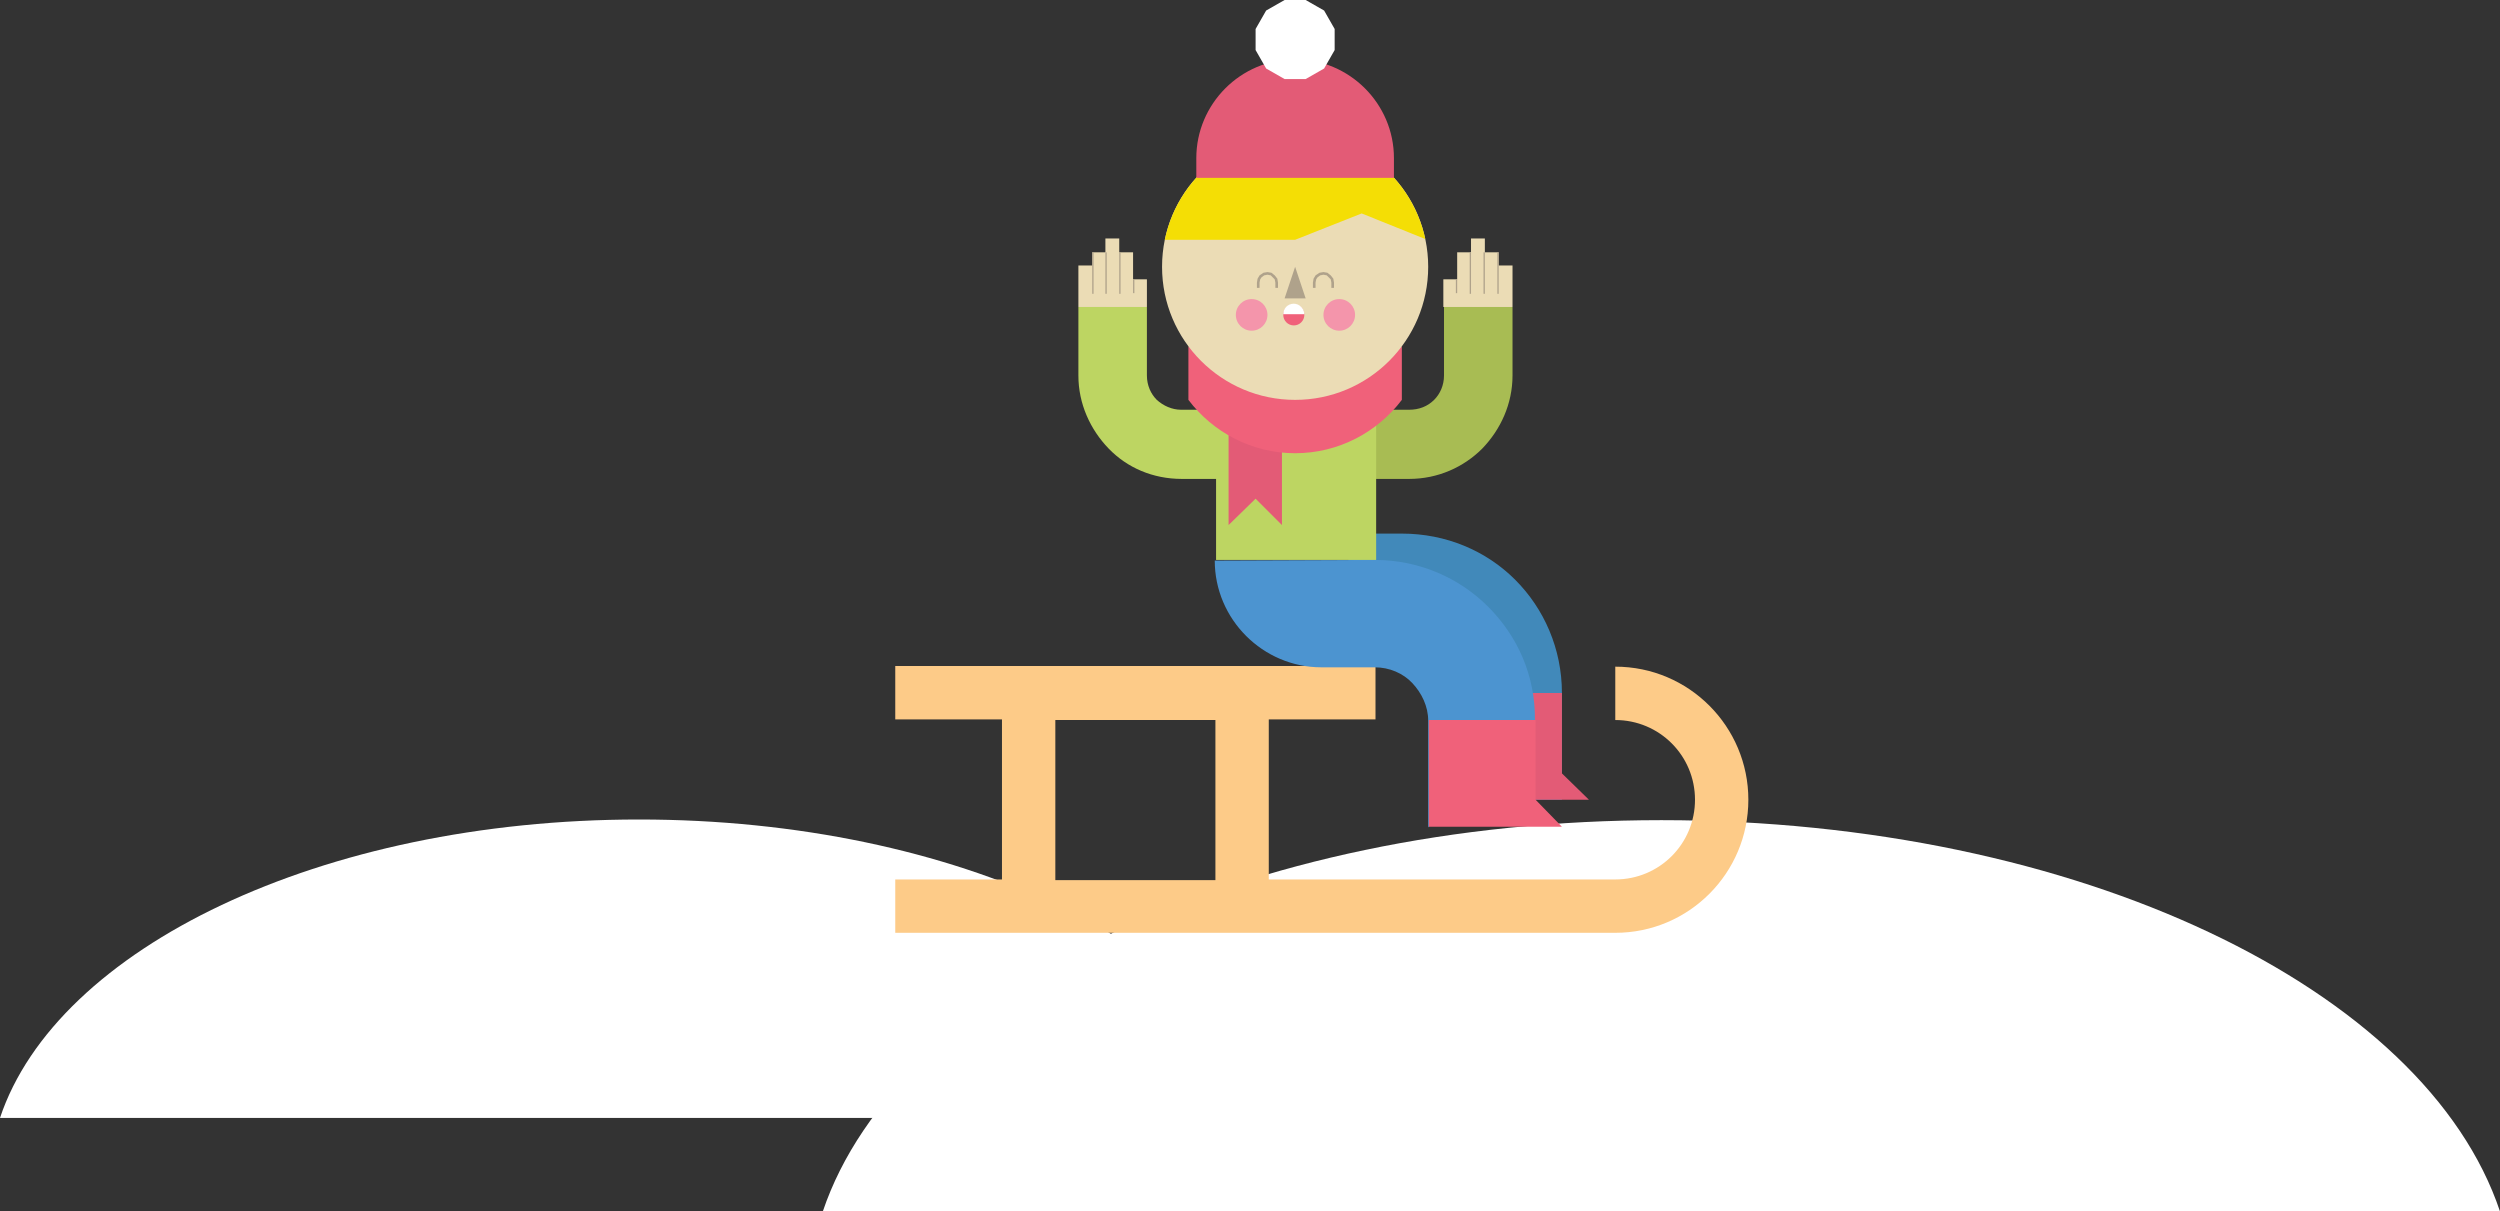 <svg xmlns="http://www.w3.org/2000/svg" xmlns:xlink="http://www.w3.org/1999/xlink" viewBox="0 0 379.5 183.9" enable-background="new 0 0 379.5 183.9"><rect x="0" y="0" width="379.5" height="183.9" fill="#333333" stroke="none"/><g><path fill="#fff" d="M379.5 183.9c-11.3-33.8-64-59.4-127.3-59.4s-115.9 25.6-127.3 59.4h254.6z"/><path fill="#fff" d="M194 169.7c-8.6-25.8-48.7-45.3-97-45.3-48.2 0-88.4 19.5-97 45.3h194z"/><path fill="#4189BA" d="M218.5 99.5c1.5 1.5 2.4 3.5 2.4 5.7v16.2h16.2v-16.2c0-6.7-2.7-12.8-7.1-17.2s-10.5-7-17.2-7h-8.1v16.2h8.1c2.2 0 4.3.9 5.7 2.3z"/><path fill="#E35B76" d="M237.1 117.4v-12.2h-16.2v16.2h20.3z"/><path fill="#FDCB88" d="M245.2 101.2v8.1c6.7 0 12.1 5.4 12.1 12.1 0 6.7-5.4 12.1-12.1 12.1h-52.6v-24.3h16.2v-8.1h-72.9v8.1h16.2v24.3h-16.2v8.1h109.3c11.2 0 20.2-9.1 20.2-20.2s-9-20.2-20.2-20.2zm-85 8.1h24.3v24.3h-24.3v-24.3z"/><path fill="#4C94D0" d="M225.9 92.1c-4.4-4.4-10.5-7.1-17.2-7.1l-24.3.1c0 8.9 7.3 16.2 16.2 16.2h8.1c2.2 0 4.3.9 5.7 2.4s2.4 3.5 2.4 5.7v16.2l16.2-16.2c.1-6.9-2.7-12.9-7.1-17.3z"/><path fill="#F0617A" d="M233.1 121.4v-12.1h-16.2v16.2h20.2z"/><path fill="#A8BC53" d="M217.7 60.7c.9-.9 1.5-2.2 1.5-3.7v-10.4h10.4v10.4c0 4.3-1.8 8.2-4.6 11.1-2.8 2.8-6.7 4.6-11.1 4.6h-5.2v-10.5h5.2c1.5 0 2.8-.5 3.8-1.5z"/><path fill="#BDD562" d="M184.5 52.6v9.6h-5.2c-1.4 0-2.7-.6-3.7-1.5-.9-.9-1.5-2.2-1.5-3.7v-10.4h-10.4v10.4c0 4.3 1.8 8.2 4.6 11.1s6.7 4.6 11.1 4.6h5.2v12.3h24.3v-32.4h-24.4z"/><path fill="#EBDCB5" d="M172 42.4h2.1v4.2h-2.1zM169.9 38.3h2.1v8.3h-2.1zM165.8 38.3h2.1v8.3h-2.1zM163.7 40.3h2.1v6.3h-2.1zM167.8 36.2h2.1v10.4h-2.1z"/><path fill="#AFA28B" d="M172 42.4h.2v2.1h-.2zM169.9 38.3h.2v6.3h-.2zM167.8 38.3h.2v6.3h-.2zM165.8 38.3h.2v6.3h-.2z"/><path fill="#EBDCB5" d="M219.1 42.4h2.1v4.2h-2.1zM221.2 38.3h2.1v8.3h-2.1zM225.4 38.3h2.1v8.3h-2.1zM227.5 40.3h2.1v6.3h-2.1zM223.3 36.2h2.1v10.4h-2.1z"/><path fill="#AFA28B" d="M221 42.4h.2v2.1h-.2zM223.1 38.3h.2v6.3h-.2zM225.2 38.3h.2v6.3h-.2zM227.3 38.3h.2v6.3h-.2z"/><path fill="#E35B76" d="M194.6 79.7l-4-4-4.1 4v-16.1h8.1v8z"/><path fill="#F0617A" d="M196.6 68.8c6.6 0 12.5-3.2 16.2-8.1v-8.1h-32.4v8.1c3.7 4.9 9.6 8.1 16.2 8.1z"/><circle fill="#EBDCB5" cx="196.6" cy="40.5" r="20.2"/><path fill="#AFA28B" d="M198.2 45.3h-3.2l1.6-4.8z"/><circle fill="#F0617A" cx="196.4" cy="47.8" r="1.6"/><path fill="#fff" d="M196.4 46.1c-.9 0-1.6.7-1.6 1.6h3.2c0-.8-.7-1.6-1.6-1.6z"/><path fill="#AFA28B" d="M199.7 42.9l.1-.5.2-.3.4-.3.5-.1.5.1.3.3.3.3.1.5v.8h.4v-.8l-.1-.6-.4-.5-.5-.4-.6-.1-.6.1-.6.4-.3.5-.1.6v.8h.4v-.8zM191.2 42.9l.1-.5.2-.3.4-.3.5-.1.5.1.3.3.3.3.1.5v.8h.4v-.8l-.1-.6-.4-.5-.5-.4-.6-.1-.6.1-.6.4-.3.5-.1.6v.8h.4v-.8z"/><circle fill="#F495AB" cx="190" cy="47.8" r="2.4"/><circle fill="#F495AB" cx="203.3" cy="47.8" r="2.4"/><defs><circle id="a" cx="196.6" cy="40.5" r="20.2"/></defs><clipPath id="b"><use xlink:href="#a" overflow="visible"/></clipPath><path clip-path="url(#b)" fill="#F4DE05" d="M196.6 20.2c-9.8 0-18 7-19.8 16.2h19.8l10.1-4 9.7 3.9c-1.9-9.2-10-16.1-19.8-16.1z"/><path fill="#E35B76" d="M181.6 27v-3c0-8.2 6.7-15 15-15 8.2 0 15 6.7 15 15v3h-30z"/><path fill="#fff" d="M195 12l-2.8-1.6-1.6-2.8v-3.2l1.6-2.8 2.8-1.6h3.2l2.8 1.6 1.6 2.8v3.2l-1.6 2.8-2.8 1.6z"/></g></svg>